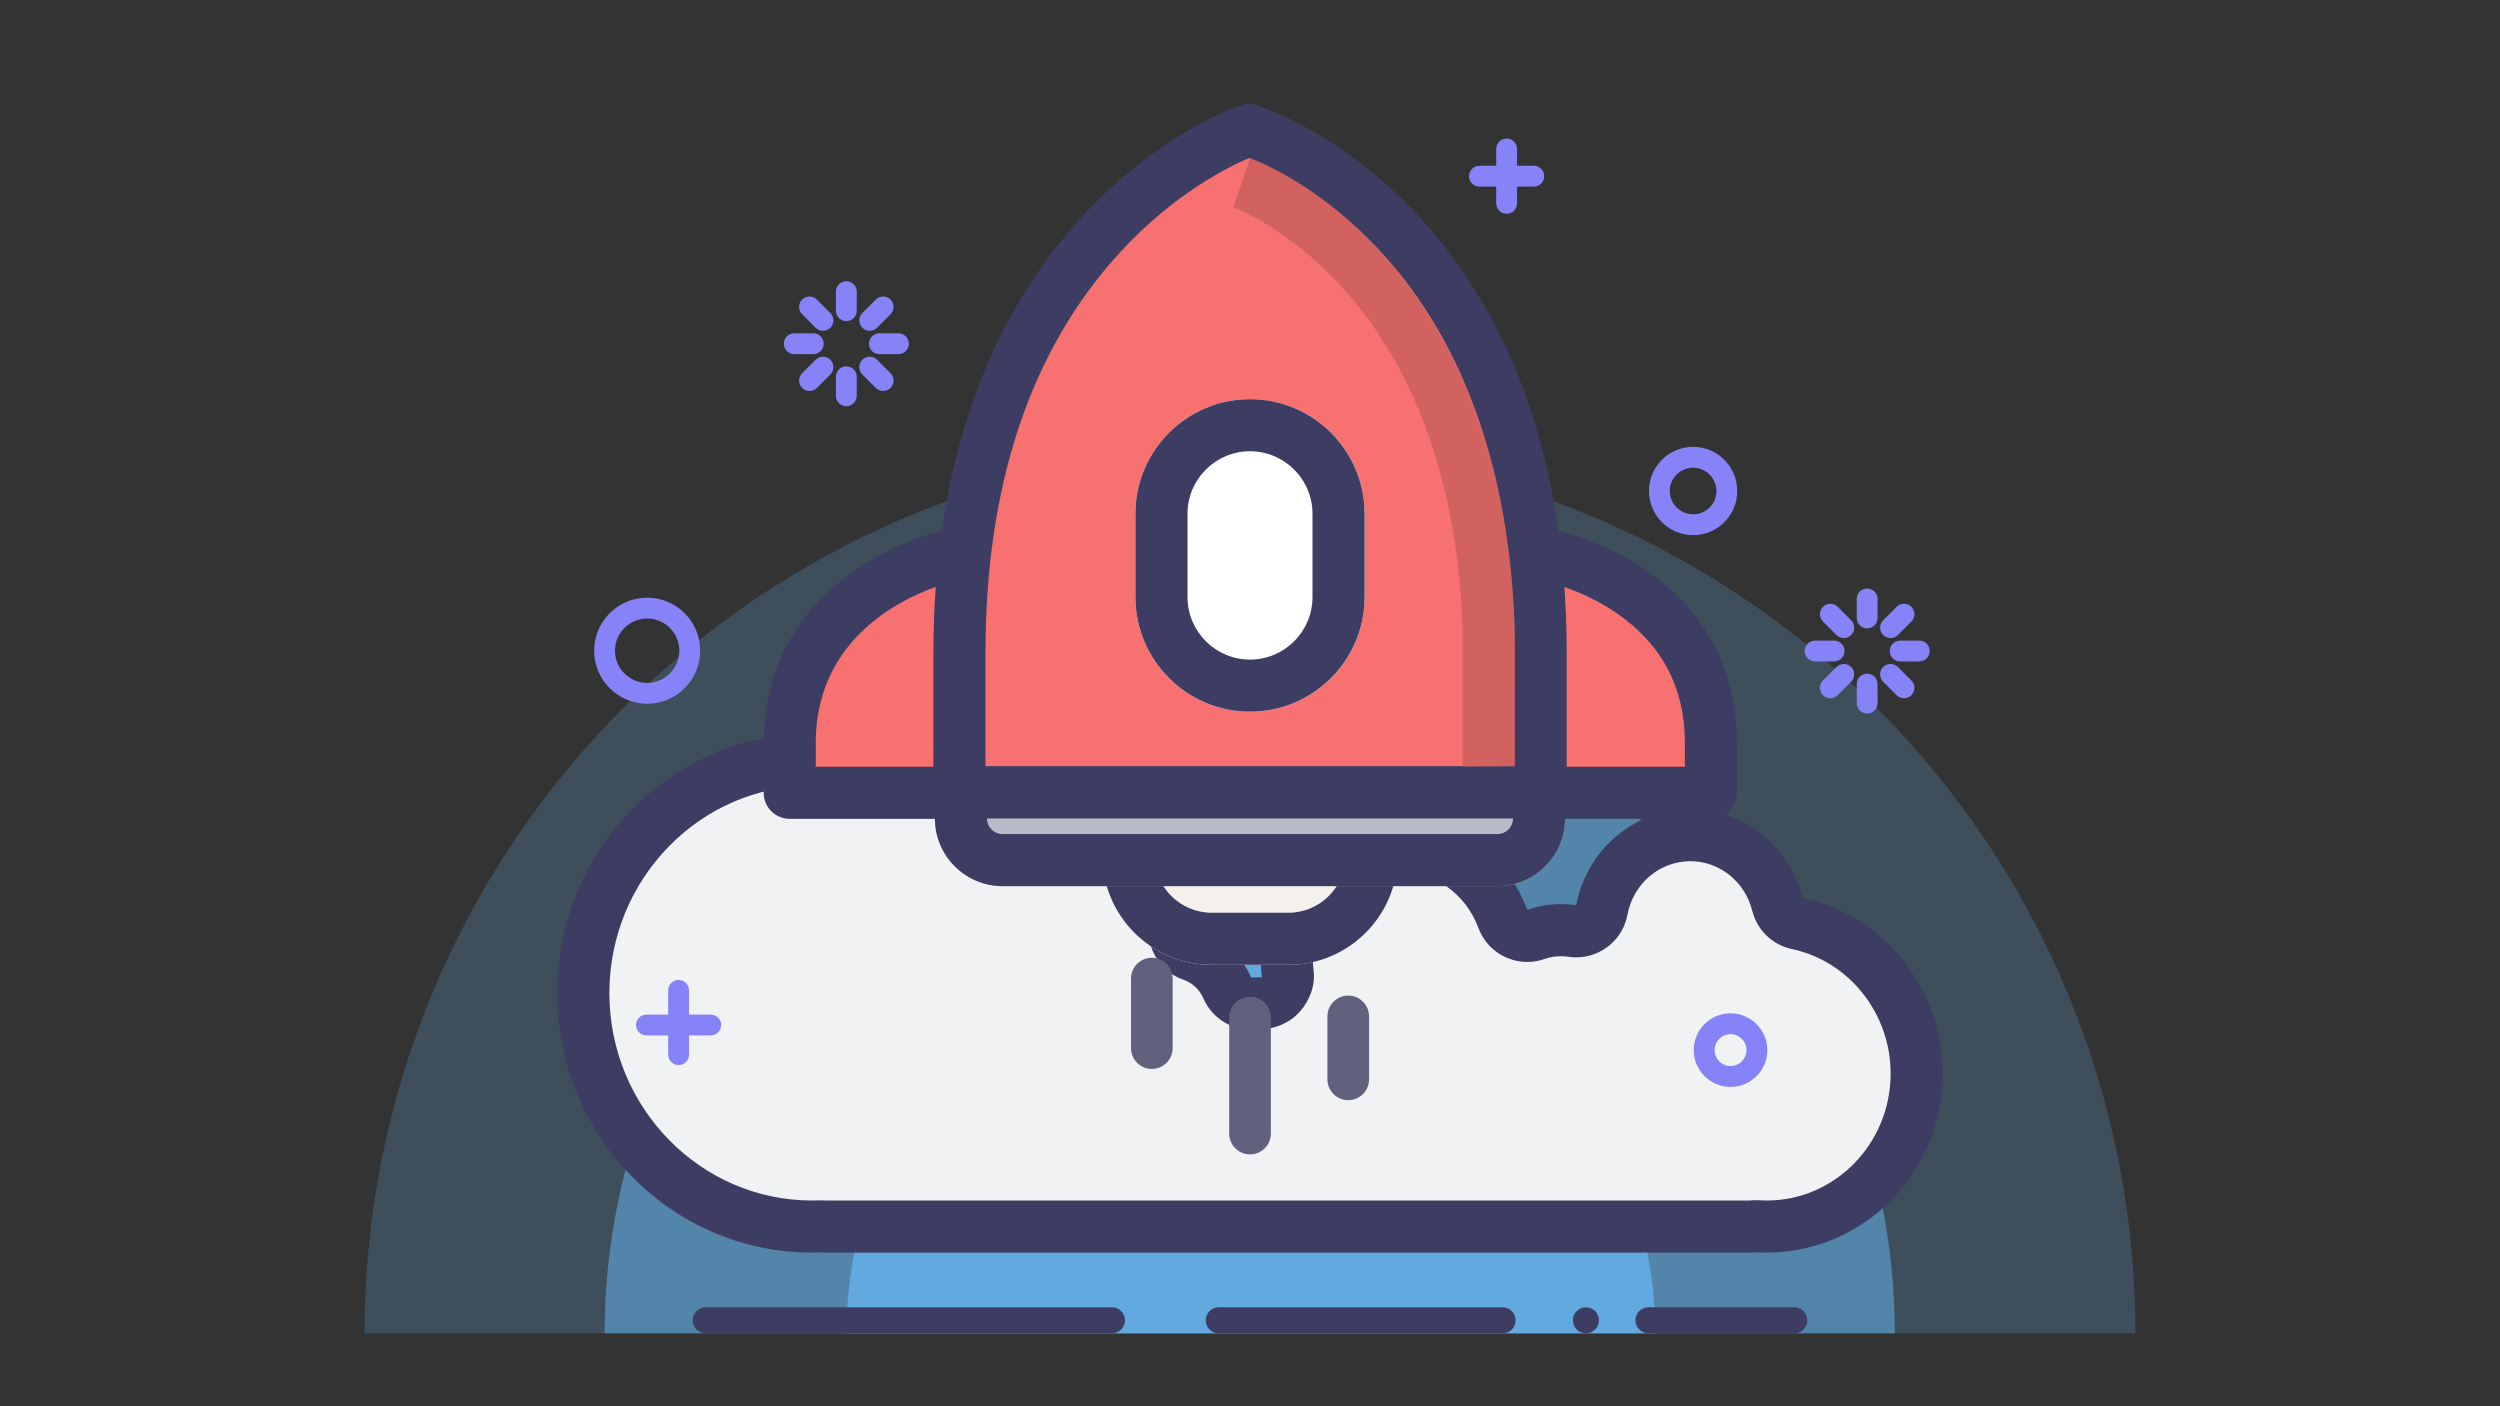 <?xml version="1.0" encoding="utf-8"?>
<!-- Generator: Adobe Illustrator 16.0.0, SVG Export Plug-In . SVG Version: 6.00 Build 0)  -->
<!DOCTYPE svg PUBLIC "-//W3C//DTD SVG 1.1//EN" "http://www.w3.org/Graphics/SVG/1.1/DTD/svg11.dtd">
<svg version="1.1" id="图层_1" xmlns="http://www.w3.org/2000/svg" xmlns:xlink="http://www.w3.org/1999/xlink" x="0px" y="0px"
	 width="960px" height="540px" viewBox="0 0 960 540" enable-background="new 0 0 960 540" xml:space="preserve">
<rect x="0" y="0" width="960" height="540" fill="#333333" stroke="none"/>
<g id="组_789" transform="translate(0 2.15)">
	<path id="路径_1806" opacity="0.2" fill="#69BAF9" enable-background="new    " d="M820,509.85c0-187.777-152.223-340-340-340
		c-187.777,0-340,152.223-340,340"/>
	<path id="路径_1807" opacity="0.5" fill="#69BAF9" enable-background="new    " d="M727.618,509.85
		c0-136.813-110.908-247.72-247.719-247.72c-136.812,0-247.72,110.908-247.72,247.72"/>
	<path id="路径_1808" opacity="0.7" fill="#69BAF9" enable-background="new    " d="M635.6,509.85
		c0.219-85.755-69.122-155.451-154.878-155.669c-85.755-0.218-155.45,69.123-155.669,154.878c0,0.264,0,0.527,0,0.791"/>
</g>
<g id="联合_13" transform="translate(214 248)">
	<path fill="#F1F2F3" d="M464.467,222.999c-1.228,0-2.448-0.039-3.656-0.116l-1.499-0.096l-0.888,0.212H102.396l-1.015-0.171
		l-0.202,0.108c-1.104,0.042-2.21,0.063-3.323,0.063c-48.444,0-87.855-40.22-87.855-89.655c0-49.438,39.412-89.658,87.855-89.658
		c3.45,0,6.852,0.203,10.198,0.598l7.741,0.912l2.774-7.284C125.027,20.956,140.7,10,158.497,10
		c23.618,0,42.833,19.65,42.833,43.805l-0.179,8.54l8.397,2.463c16.534,2.972,28.534,17.628,28.534,34.849
		c0,2.568-0.269,5.129-0.799,7.609l-1.852,8.658l8.371,2.887c5.986,2.063,10.897,6.652,13.472,12.589l2.905,6.698l7.265-0.727
		c0.733-0.074,1.478-0.111,2.229-0.111h11.364l-0.538-11.259c-0.242-1.885-0.366-3.806-0.366-5.759
		c0-24.154,19.215-43.805,42.833-43.805c17.749,0,33.868,11.411,40.109,28.396l3.396,9.238l9.291-3.248
		c3.104-1.086,6.362-1.637,9.684-1.637c1.479,0,2.934,0.109,4.355,0.321l9.547,1.42l1.757-9.491
		c3.084-16.654,17.365-28.744,33.958-28.744c15.817,0,29.59,10.941,33.493,26.605l1.513,6.072l6.122,1.293
		c26.543,5.612,45.809,29.818,45.809,57.559C522.001,196.632,496.191,222.999,464.467,222.999z"/>
	<path fill="#3D3D63" d="M464.467,212.999c26.21,0,47.534-21.881,47.534-48.776c0-23.043-15.93-43.135-37.877-47.774
		c-7.49-1.583-13.419-7.304-15.27-14.731c-2.791-11.201-12.574-19.023-23.79-19.023c-11.772,0-21.919,8.649-24.125,20.565
		c-1.777,9.601-10.156,16.361-19.644,16.361c-0.979,0-1.969-0.072-2.965-0.22c-0.941-0.141-1.904-0.213-2.884-0.213
		c-2.195,0-4.343,0.362-6.383,1.076c-2.184,0.764-4.41,1.125-6.601,1.125c-8.155,0-15.804-5.025-18.773-13.105
		c-4.801-13.066-17.147-21.846-30.723-21.846c-18.104,0-32.833,15.164-32.833,33.805c0,1.521,0.097,3.019,0.285,4.487
		c0.73,5.701-1.48,11.435-5.277,15.749s-9.72,6.781-15.468,6.781c-0.417,0-0.829,0.021-1.235,0.062
		c-0.669,0.067-1.336,0.1-1.998,0.1c-7.9,0-15.146-4.68-18.34-12.043c-1.462-3.369-4.216-5.962-7.557-7.114
		c-9.558-3.295-15.153-13.203-13.04-23.089c0.384-1.795,0.578-3.651,0.578-5.519c0-12.375-8.539-22.892-20.304-25.006
		c-9.684-1.741-16.655-11.009-16.449-20.846C191.33,35.164,176.602,20,158.497,20c-13.61,0-25.615,8.428-30.583,21.471
		c-2.979,7.823-10.468,12.882-18.679,12.882c-0.778,0-1.564-0.046-2.352-0.139c-2.963-0.349-5.975-0.528-9.028-0.528
		C54.926,53.686,20,89.42,20,133.344c0,43.922,34.926,79.655,77.855,79.655c0.986,0,1.966-0.019,2.943-0.056
		c0.253-0.01,0.506-0.015,0.759-0.015c0.559,0,1.116,0.023,1.673,0.07h354.607c0.775-0.091,1.555-0.137,2.335-0.137
		c0.425,0,0.85,0.014,1.274,0.041C462.445,212.967,463.453,212.999,464.467,212.999 M464.467,232.999
		c-1.441,0-2.875-0.046-4.294-0.137c-0.374,0.09-0.765,0.137-1.166,0.137H102.396c-0.285,0-0.565-0.023-0.838-0.07
		c-1.229,0.047-2.462,0.07-3.702,0.07C43.811,232.999,0,188.382,0,133.344c0-55.04,43.811-99.658,97.855-99.658
		c3.846,0,7.639,0.227,11.369,0.666C116.881,14.25,136.055,0,158.497,0c29.179,0,52.833,24.09,52.833,53.805
		c0,0.389-0.004,0.774-0.013,1.16c20.894,3.756,36.766,22.336,36.766,44.691c0,3.328-0.352,6.574-1.021,9.699
		c8.678,2.992,15.717,9.602,19.388,18.064c1.061-0.105,2.137-0.16,3.225-0.16c0.304,0,0.605,0.004,0.907,0.013
		c-0.295-2.302-0.447-4.646-0.447-7.03c0-29.716,23.654-53.805,52.833-53.805c22.663,0,41.993,14.531,49.496,34.947
		c4.071-1.424,8.438-2.197,12.983-2.197c1.979,0,3.925,0.146,5.827,0.43c3.892-21.021,22.017-36.924,43.79-36.924
		c20.817,0,38.3,14.538,43.196,34.188c30.681,6.486,53.74,34.172,53.74,67.342C532.001,202.207,501.765,232.999,464.467,232.999z"/>
</g>
<g id="组_746" transform="translate(0 33)">
	<path fill="#3D3D63" d="M577,479H468c-2.761,0-5-2.238-5-5s2.239-5,5-5h109c2.762,0,5,2.238,5,5S579.762,479,577,479z"/>
	<path fill="#3D3D63" d="M689,479h-56c-2.762,0-5-2.238-5-5s2.238-5,5-5h56c2.762,0,5,2.238,5,5S691.762,479,689,479z"/>
	<path fill="#3D3D63" d="M427,479H271c-2.761,0-5-2.238-5-5s2.239-5,5-5h156c2.761,0,5,2.238,5,5S429.761,479,427,479z"/>
	<path fill="#3D3D63" d="M609,479c-1.311,0-2.601-0.53-3.54-1.47c-0.93-0.931-1.46-2.211-1.46-3.53c0-1.32,0.53-2.61,1.46-3.54
		S607.68,469,609,469c1.319,0,2.609,0.53,3.54,1.46c0.93,0.93,1.46,2.22,1.46,3.54c0,1.319-0.53,2.6-1.46,3.53
		C611.6,478.47,610.319,479,609,479z"/>
</g>
<g>
	<path id="路径_1819_1_" fill="#F6716F" d="M656.994,304.434v-19.172c0-59.762-61.954-71.89-61.954-71.89
		s-61.462,13.06-61.462,71.89c0,11.672,0,19.171,0,19.171L656.994,304.434z"/>
	<path fill="#3D3D63" d="M656.994,314.434L656.994,314.434l-123.416-0.001c-5.522,0-10-4.478-10-10v-19.171
		c0-27.485,12.118-50.388,35.046-66.232c16.819-11.624,33.63-15.289,34.338-15.439c1.316-0.28,2.677-0.291,3.999-0.032
		c0.715,0.14,17.687,3.556,34.668,15.071c23.136,15.688,35.365,38.729,35.365,66.632v19.172c0,2.652-1.054,5.195-2.929,7.071
		C662.189,313.38,659.646,314.434,656.994,314.434z M543.578,294.433l103.416,0.001v-9.172c0-21.267-8.946-38.116-26.589-50.079
		c-10.431-7.073-21.044-10.381-25.322-11.518c-9.918,2.712-51.505,16.765-51.505,61.597V294.433z"/>
</g>
<g>
	<path id="路径_1821_1_" fill="#F6716F" d="M426.665,304.434v-19.172c0-59.762-61.954-71.89-61.954-71.89
		s-61.462,13.06-61.462,71.89c0,11.672,0,19.171,0,19.171L426.665,304.434z"/>
	<path fill="#3D3D63" d="M426.665,314.434L426.665,314.434l-123.416-0.001c-5.523,0-10-4.478-10-10v-19.171
		c0-27.485,12.119-50.388,35.046-66.232c16.819-11.624,33.63-15.289,34.337-15.439c1.317-0.28,2.678-0.291,4-0.032
		c0.714,0.14,17.687,3.556,34.668,15.071c23.136,15.688,35.365,38.729,35.365,66.632v19.172c0,2.652-1.054,5.195-2.929,7.071
		C431.861,313.38,429.317,314.434,426.665,314.434z M313.249,294.433l103.416,0.001v-9.172c0-21.267-8.946-38.116-26.589-50.079
		c-10.43-7.073-21.043-10.381-25.322-11.518c-9.918,2.712-51.505,16.765-51.505,61.597V294.433z"/>
</g>
<g id="矩形_143" transform="translate(536.702 286.578) rotate(90)">
	<path fill="#F4F1EC" d="M41.959,0L41.959,0c23.174,0,41.959,18.786,41.959,41.959V71.42c0,23.174-18.785,41.959-41.959,41.959l0,0
		C18.785,113.379,0,94.594,0,71.42V41.959C0,18.786,18.785,0,41.959,0z"/>
	<path fill="#3D3D63" d="M83.918,41.959V71.42c0,23.136-18.822,41.959-41.959,41.959S0,94.556,0,71.42V41.959
		C0,18.822,18.822,0,41.959,0S83.918,18.822,83.918,41.959z M20,71.42c0,12.108,9.851,21.959,21.959,21.959
		s21.959-9.851,21.959-21.959V41.959C63.918,29.85,54.068,20,41.959,20S20,29.85,20,41.959V71.42z"/>
</g>
<g>
	<path id="路径_1818_1_" fill="#F6716F" d="M591.607,304.275v-53.532C591.607,83.865,479.568,50,479.568,50
		S368.42,86.466,368.42,250.743c0.007,32.593,0,53.532,0,53.532H591.607z"/>
	<path fill="#3D3D63" d="M601.607,314.275H358.417l0.003-10.003c0-0.002,0.007-20.938,0-53.527c0-38.73,6.076-73.831,18.06-104.33
		c9.684-24.646,23.215-46.343,40.218-64.486c29.201-31.159,58.52-41.027,59.754-41.432l2.994-0.982l3.017,0.912
		c1.246,0.377,30.868,9.583,60.357,40.458c17.16,17.967,30.815,39.642,40.585,64.422c12.079,30.637,18.203,66.11,18.203,105.436
		V314.275z M378.422,294.275h203.186v-43.532c0-65.093-18.142-118.765-52.464-155.214c-20.747-22.032-41.779-31.795-49.458-34.848
		c-7.611,3.216-28.526,13.43-49.159,35.746c-34.575,37.396-52.106,89.315-52.106,154.316
		C378.424,269.917,378.423,285.058,378.422,294.275z"/>
</g>
<g id="矩形_142" transform="translate(359 294.282)">
	<path fill="#B6BDC6" d="M25.167,2.551l180.333,2l23.667,6L242,20c0,14.359-11.641,26-26,26H26C11.641,46,0,34.36,0,20L19.167,9.551
		L25.167,2.551z"/>
	<path fill="#3D3D63" d="M216,46H26C11.664,46,0,34.337,0,20C0,8.972,8.972,0,20,0h202c11.028,0,20,8.972,20,20
		C242,34.337,230.337,46,216,46z M20,20c0,3.309,2.691,6,6,6h190c3.309,0,6-2.691,6-6H20z"/>
</g>
<g id="矩形_141" transform="translate(436 153.282)">
	<path fill="#FFFFFF" d="M44,0L44,0c24.301,0,44,19.699,44,44v32c0,24.3-19.699,44-44,44l0,0c-24.301,0-44-19.7-44-44V44
		C0,19.699,19.699,0,44,0z"/>
	<path fill="#3D3D63" d="M44,120c-24.262,0-44-19.738-44-44V44C0,19.739,19.738,0,44,0s44,19.738,44,44v32
		C88,100.262,68.262,120,44,120z M44,20c-13.234,0-24,10.766-24,24v32c0,13.234,10.766,24,24,24c13.233,0,24-10.766,24-24V44
		C68,30.766,57.233,20,44,20z"/>
</g>
<path fill="#61617E" d="M480.013,443.282c-4.418,0-8-3.582-8-8v-44.5c0-4.418,3.582-8,8-8c4.418,0,8,3.582,8,8v44.5
	C488.013,439.7,484.431,443.282,480.013,443.282z"/>
<path fill="#61617E" d="M517.723,422.469c-4.418,0-8-3.582-8-8v-24.17c0-4.418,3.582-8,8-8s8,3.582,8,8v24.17
	C525.723,418.887,522.141,422.469,517.723,422.469z"/>
<path fill="#61617E" d="M442.303,410.468c-4.418,0-8-3.582-8-8v-26.686c0-4.418,3.582-8,8-8s8,3.582,8,8v26.686
	C450.303,406.886,446.721,410.468,442.303,410.468z"/>
<path opacity="0.8" fill="#C85E5C" enable-background="new    " d="M561.623,294.372c-0.001-0.186-0.153-18.954,0.057-52.648
	c-4.438-132.003-87.259-161.758-88.095-162.043l6.456-18.93c1.02,0.348,25.259,8.827,49.84,35.672
	c22.249,24.298,49.295,69.15,51.794,144.835l0.007,0.196l-0.001,0.196c-0.211,33.653-0.06,52.368-0.058,52.554L561.623,294.372z"/>
<g id="组_871">
	<g id="路径_1812" transform="translate(633.205 171.595)">
		<path fill="none" d="M16.95,0C26.312,0,33.9,7.589,33.9,16.95S26.312,33.9,16.95,33.9S0,26.311,0,16.95S7.589,0,16.95,0z"/>
		<path fill="#8682F8" d="M16.949,8C12.015,8,8,12.015,8,16.95c0,4.935,4.015,8.949,8.949,8.949c4.936,0,8.95-4.015,8.95-8.949
			C25.899,12.015,21.885,8,16.949,8 M16.949,0c9.361,0,16.95,7.588,16.95,16.95c0,9.361-7.589,16.949-16.95,16.949
			C7.589,33.899,0,26.311,0,16.95C0,7.589,7.589,0,16.949,0z"/>
	</g>
	<g id="路径_1814" transform="translate(228.155 229.515)">
		<path fill="none" d="M20.356,0c11.242,0,20.356,9.114,20.356,20.356s-9.114,20.356-20.356,20.356C9.114,40.712,0,31.598,0,20.356
			S9.114,0,20.356,0z"/>
		<path fill="#8682F8" d="M20.356,8C13.543,8,8,13.543,8,20.356s5.543,12.356,12.356,12.356s12.356-5.543,12.356-12.356
			S27.169,8,20.356,8 M20.356,0c11.242,0,20.356,9.113,20.356,20.355s-9.114,20.356-20.356,20.356S0,31.598,0,20.356
			S9.114,0,20.356,0z"/>
	</g>
	<g id="路径_1813" transform="translate(650.396 389.116)">
		<path fill="none" d="M14.127,0c7.802,0,14.127,6.325,14.127,14.127s-6.325,14.127-14.127,14.127C6.325,28.254,0,21.929,0,14.127
			S6.325,0,14.127,0z"/>
		<path fill="#8682F8" d="M14.127,8C10.749,8,8,10.749,8,14.127s2.748,6.127,6.127,6.127c3.378,0,6.127-2.749,6.127-6.127
			S17.505,8,14.127,8 M14.127,0c7.802,0,14.127,6.325,14.127,14.127s-6.325,14.127-14.127,14.127C6.325,28.254,0,21.929,0,14.127
			S6.325,0,14.127,0z"/>
	</g>
	<g id="组_779" transform="translate(49.906 1.391)">
		<path fill="#8682F8" d="M539.079,70.263h-20.88c-2.209,0-4-1.791-4-4s1.791-4,4-4h20.88c2.209,0,4,1.791,4,4
			S541.288,70.263,539.079,70.263z"/>
		<path fill="#8682F8" d="M528.639,80.703c-2.209,0-4-1.791-4-4v-20.88c0-2.209,1.791-4,4-4s4,1.791,4,4v20.88
			C532.639,78.912,530.848,80.703,528.639,80.703z"/>
	</g>
	<g id="组_780" transform="translate(24 2)">
		<path fill="#8682F8" d="M248.932,395.6h-24.703c-2.209,0-4-1.791-4-4s1.791-4,4-4h24.703c2.209,0,4,1.791,4,4
			S251.141,395.6,248.932,395.6z"/>
		<path fill="#8682F8" d="M236.581,407c-2.209,0-4-1.791-4-4v-24.703c0-2.209,1.791-4,4-4s4,1.791,4,4V403
			C240.581,405.209,238.79,407,236.581,407z"/>
	</g>
	<g id="组_776" transform="translate(304.986 111.986)">
		<g id="组_775" transform="translate(0 0)">
			<g id="组_770" transform="translate(20.007 0)">
				<path fill="#8682F8" d="M0,44.014c-2.209,0-4-1.791-4-4v-7.322c0-2.209,1.791-4,4-4s4,1.791,4,4v7.322
					C4,42.223,2.209,44.014,0,44.014z"/>
				<path fill="#8682F8" d="M0,11.322c-2.209,0-4-1.791-4-4V0c0-2.209,1.791-4,4-4s4,1.791,4,4v7.322C4,9.531,2.209,11.322,0,11.322
					z"/>
			</g>
			<g id="组_771" transform="translate(40.014 20.007) rotate(90)">
				<path fill="#8682F8" d="M4,32.692v7.321c0,2.209-1.791,4-4,4s-4-1.791-4-4v-7.321c0-2.209,1.791-4,4-4S4,30.483,4,32.692z"/>
				<path fill="#8682F8" d="M4,0v7.322c0,2.209-1.791,4-4,4s-4-1.791-4-4V0c0-2.209,1.791-4,4-4S4-2.209,4,0z"/>
			</g>
			<g id="组_772" transform="translate(34.154 5.86) rotate(45)">
				<path fill="#8682F8" d="M2.828,42.842C2.104,43.567,1.104,44.014,0,44.014c-2.209,0-4-1.791-4-4l0-7.322
					c0.001-2.209,1.792-4,4-4c2.209,0,4,1.791,4,4l0,7.322C4,41.119,3.552,42.119,2.828,42.842z"/>
				<path fill="#8682F8" d="M2.829,10.15c-0.724,0.724-1.724,1.171-2.828,1.171c-2.209,0-4-1.791-4-4l0-7.321c0-2.21,1.791-4,4-4
					c2.209,0,4,1.791,4,4l0,7.321C4,8.426,3.553,9.426,2.829,10.15z"/>
			</g>
			<g id="组_773" transform="translate(34.154 34.154) rotate(135)">
				<path fill="#8682F8" d="M2.829-2.828C3.553-2.104,4-1.104,4,0L4,7.322c0,2.209-1.791,4-4,4c-2.209-0.001-4-1.792-4-4L-4,0
					c0-2.209,1.791-4,4-4C1.105-4,2.105-3.552,2.829-2.828z"/>
				<path fill="#8682F8" d="M2.828,29.863C3.552,30.587,4,31.587,4,32.692v7.322c0,2.209-1.791,4-4,4c-2.209-0.001-4-1.791-4-4
					v-7.322c0-2.209,1.791-4,4-4C1.105,28.692,2.104,29.139,2.828,29.863z"/>
			</g>
		</g>
	</g>
	<g id="组_800" transform="translate(696.986 229.986)">
		<g id="组_775-2" transform="translate(0 0)">
			<g id="组_770-2" transform="translate(20.007 0)">
				<path fill="#8682F8" d="M0,44.014c-2.209,0-4-1.791-4-4v-7.322c0-2.209,1.791-4,4-4s4,1.791,4,4v7.322
					C4,42.223,2.209,44.014,0,44.014z"/>
				<path fill="#8682F8" d="M0,11.322c-2.209,0-4-1.791-4-4V0c0-2.209,1.791-4,4-4s4,1.791,4,4v7.322C4,9.531,2.209,11.322,0,11.322
					z"/>
			</g>
			<g id="组_771-2" transform="translate(40.014 20.007) rotate(90)">
				<path fill="#8682F8" d="M4,32.692v7.321c0,2.209-1.791,4-4,4s-4-1.791-4-4v-7.321c0-2.209,1.791-4,4-4S4,30.483,4,32.692z"/>
				<path fill="#8682F8" d="M4,0v7.322c0,2.209-1.791,4-4,4s-4-1.791-4-4V0c0-2.209,1.791-4,4-4S4-2.209,4,0z"/>
			</g>
			<g id="组_772-2" transform="translate(34.154 5.86) rotate(45)">
				<path fill="#8682F8" d="M2.828,42.843C2.105,43.566,1.104,44.014,0,44.014c-2.209,0-4-1.791-4-4l0-7.322
					c0.001-2.209,1.792-4.001,4-3.999c2.209,0,4,1.791,4,4l0,7.322C3.999,41.119,3.552,42.119,2.828,42.843z"/>
				<path fill="#8682F8" d="M2.829,10.15c-0.724,0.724-1.724,1.171-2.828,1.171c-2.209,0-4-1.791-4-4L-4,0
					c-0.001-2.208,1.79-3.999,3.999-4c2.209,0,4,1.791,4,4l0,7.321C4.001,8.426,3.552,9.427,2.829,10.15z"/>
			</g>
			<g id="组_773-2" transform="translate(34.154 34.154) rotate(135)">
				<path fill="#8682F8" d="M2.829-2.828c0.724,0.724,1.172,1.724,1.172,2.829L4,7.323c0,2.209-1.791,4-4.001,3.999
					c-2.211-0.002-4-1.793-4-4.001L-4-0.001C-4-2.209-2.209-4,0.001-4C1.105-3.999,2.105-3.552,2.829-2.828z"/>
				<path fill="#8682F8" d="M2.828,29.863C3.552,30.587,4,31.588,4,32.691v7.322c0,2.21-1.791,4-4,4c-2.208,0.001-4-1.792-4-4
					v-7.322c0-2.21,1.791-4,4-4C1.104,28.691,2.105,29.14,2.828,29.863z"/>
			</g>
		</g>
	</g>
</g>
</svg>
